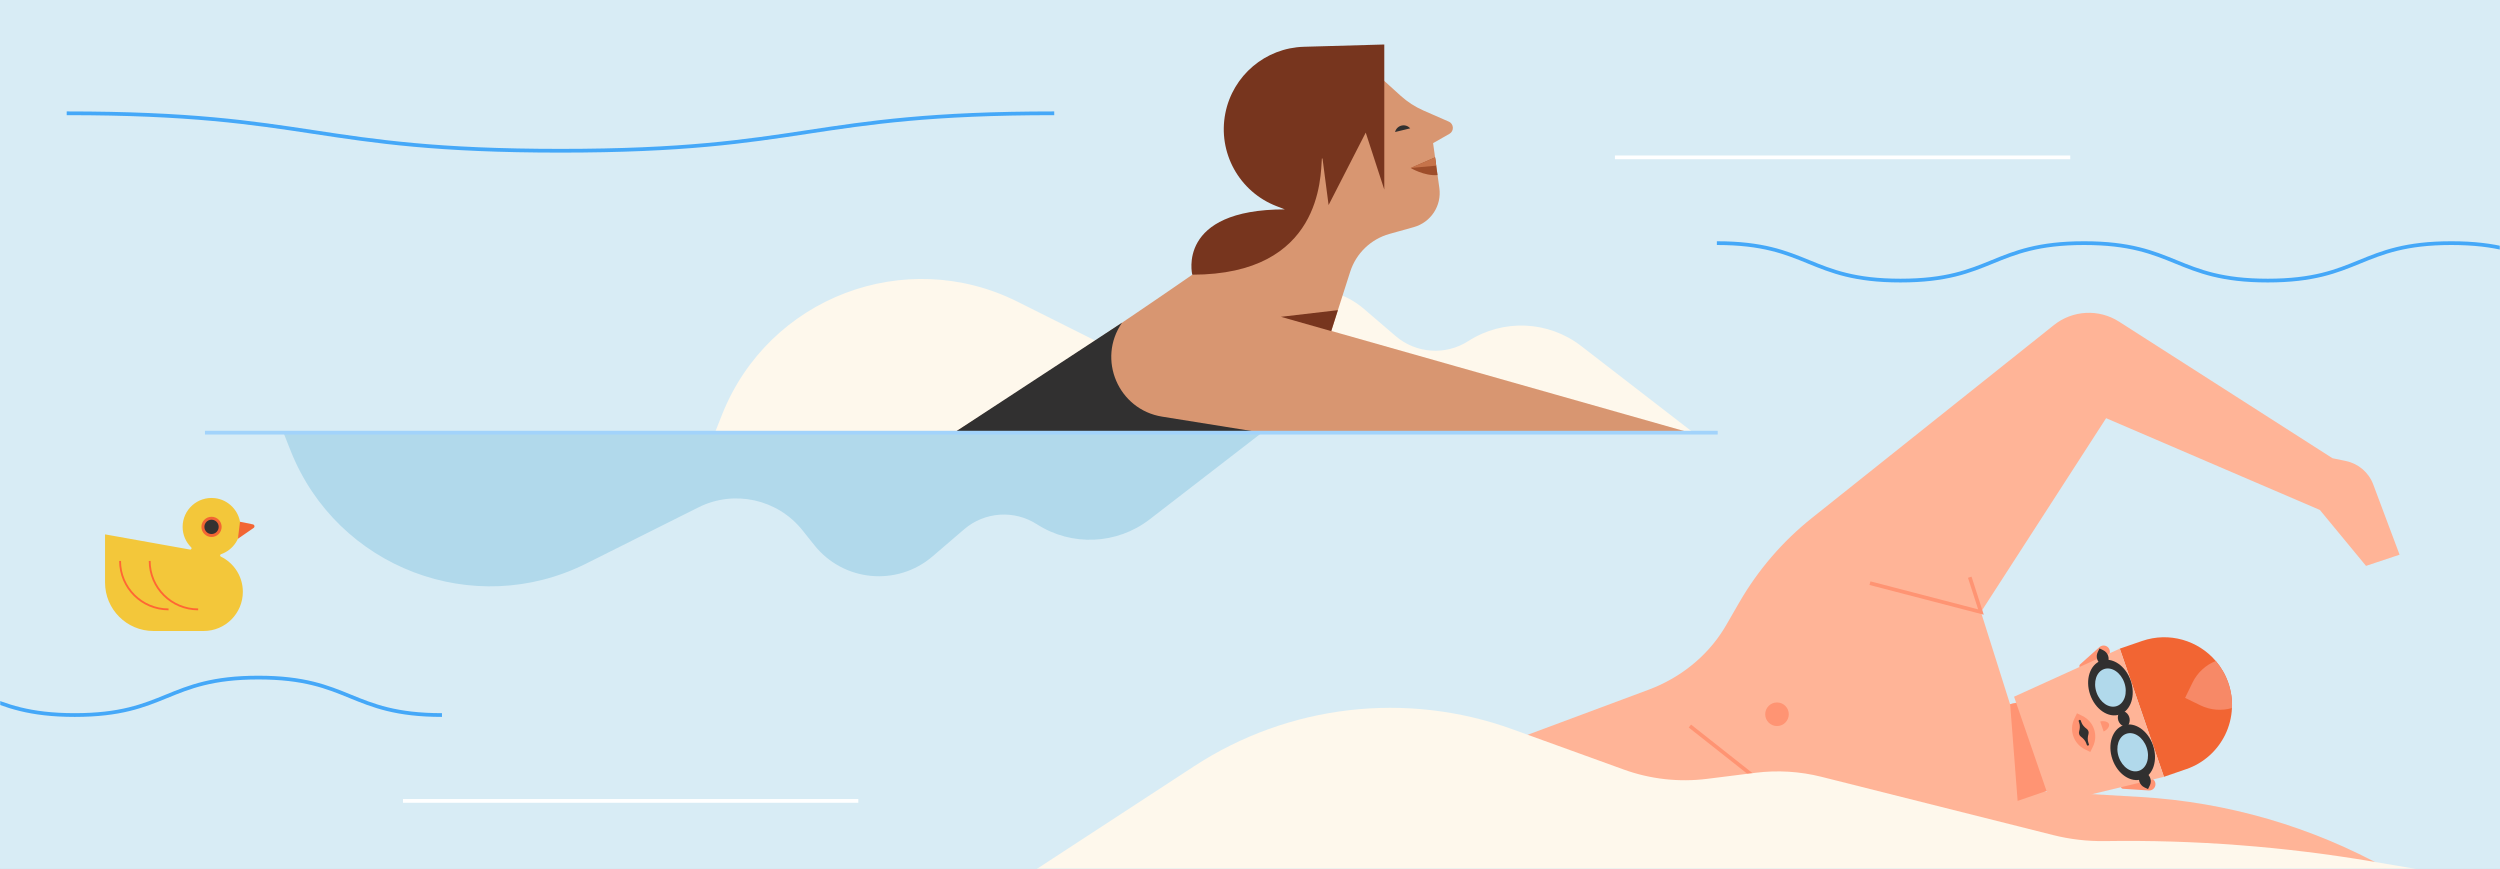 <svg width="1335" height="464" viewBox="0 0 1335 464" fill="none" xmlns="http://www.w3.org/2000/svg">
<rect x="0" y="0" width="1335" height="464" fill="#808080" stroke="none"/>
<g clip-path="url(#clip0_1528_81074)">
<rect width="1335" height="464" fill="#D8ECF5"/>
<mask id="mask0_1528_81074" style="mask-type:luminance" maskUnits="userSpaceOnUse" x="0" y="0" width="1335" height="464">
<path d="M1335 0H0V464H1335V0Z" fill="white"/>
</mask>
<g mask="url(#mask0_1528_81074)">
<path d="M1335 0H0V464H1335V0Z" fill="#D8ECF5"/>
<path d="M1275.04 464C1234.49 441.42 1189.36 428.29 1143.02 425.59L1088 422.38L1057.82 326.82L1124.66 223.31L1238.81 272.32L1263.45 302.18L1281.37 296.21L1267.29 258.65C1264.9 252.29 1259.42 247.59 1252.77 246.2L1245.54 244.69L1131.57 171.76C1120.79 164.86 1106.83 165.59 1096.82 173.56L967.59 276.58C951.95 289.05 938.79 304.35 928.79 321.67L921.87 333.66C921.45 334.39 921.02 335.11 920.58 335.82C911.26 350.88 896.9 362.15 880.3 368.33L748.82 417.31L1275.04 463.98V464Z" fill="#FFB497"/>
<path d="M1124.47 411.46L1098.42 420.44L1074.85 428.56L1066 431.61L1048.7 381.36L1073.42 376L1092.64 371.83L1109.56 368.15L1124.47 411.46Z" fill="#FFB497"/>
<path d="M1098.42 420.44L1077.41 427.68L1073.42 376L1092.64 371.83L1098.42 420.44Z" fill="#FF9473"/>
<path d="M1126.48 346.95C1125.71 344.7 1122.89 343.97 1121.11 345.55L1110.8 354.74C1110.43 355.07 1110.29 355.59 1110.46 356.06C1110.7 356.75 1111.47 357.08 1112.13 356.78L1124.71 351.06C1126.27 350.35 1127.04 348.57 1126.48 346.94V346.95Z" fill="#FF9473"/>
<path d="M1150.84 417.7C1151.61 419.95 1149.85 422.26 1147.47 422.11L1133.69 421.21C1133.19 421.18 1132.77 420.85 1132.61 420.38C1132.37 419.69 1132.78 418.95 1133.49 418.78L1146.92 415.54C1148.59 415.14 1150.29 416.07 1150.85 417.69L1150.84 417.7Z" fill="#FF9473"/>
<path d="M1167.47 410.71L1155.54 414.82L1131.97 346.38L1143.9 342.27C1158.37 337.29 1173.83 342 1183.21 352.96C1186.09 356.32 1188.39 360.27 1189.92 364.71C1191.45 369.15 1192.07 373.69 1191.86 378.1C1191.64 383.1 1190.39 387.95 1188.24 392.36C1184.16 400.68 1176.93 407.46 1167.48 410.72L1167.47 410.71Z" fill="#F26533"/>
<path d="M1095.25 429.37L1075.51 372.04L1131.97 346.38L1155.54 414.82L1095.25 429.37Z" fill="#FFB497"/>
<path d="M1117.63 398.674L1116.23 401.55L1113.35 400.147C1107.28 397.184 1104.75 389.843 1107.71 383.767L1109.11 380.891L1111.99 382.294C1118.07 385.257 1120.59 392.598 1117.63 398.674Z" fill="#FF9473"/>
<path d="M1121.51 385.3C1122.97 384.8 1125.7 385.18 1126.21 386.65C1126.71 388.11 1124.8 390.1 1123.34 390.6L1121.51 385.3Z" fill="#FF9473"/>
<path d="M1131.92 381.547C1137.9 379.487 1140.54 371.378 1137.8 363.435C1135.07 355.492 1128 350.724 1122.02 352.785C1116.03 354.845 1113.4 362.954 1116.13 370.897C1118.87 378.84 1125.94 383.608 1131.92 381.547Z" fill="#313030"/>
<path d="M1130.37 377.047C1134.48 375.632 1136.29 370.061 1134.41 364.604C1132.53 359.147 1127.67 355.87 1123.57 357.285C1119.46 358.7 1117.65 364.271 1119.53 369.728C1121.41 375.185 1126.26 378.462 1130.37 377.047Z" fill="#B1D9EB"/>
<path d="M1143.81 416.085C1149.8 414.024 1152.43 405.915 1149.7 397.973C1146.96 390.03 1139.89 385.262 1133.91 387.322C1127.93 389.383 1125.29 397.492 1128.03 405.435C1130.76 413.377 1137.83 418.146 1143.81 416.085Z" fill="#313030"/>
<path d="M1142.26 411.584C1146.37 410.169 1148.18 404.598 1146.3 399.141C1144.42 393.685 1139.57 390.408 1135.46 391.823C1131.35 393.238 1129.54 398.809 1131.42 404.266C1133.3 409.723 1138.15 412.999 1142.26 411.584Z" fill="#B1D9EB"/>
<path d="M1136.76 386.724L1135.79 388.72L1133.79 387.746C1131.26 386.515 1130.21 383.462 1131.44 380.927L1132.41 378.932L1134.41 379.905C1136.94 381.137 1137.99 384.19 1136.76 386.724Z" fill="#313030"/>
<path d="M1125.49 354.049L1124.52 356.044L1122.52 355.071C1120 353.839 1118.94 350.786 1120.18 348.251L1121.15 346.256L1123.14 347.229C1125.67 348.461 1126.73 351.514 1125.49 354.049Z" fill="#313030"/>
<path d="M1148.01 419.404L1147.04 421.4L1145.04 420.426C1142.52 419.195 1141.46 416.142 1142.69 413.607L1143.67 411.612L1145.66 412.585C1148.19 413.817 1149.25 416.87 1148.01 419.404Z" fill="#313030"/>
<path d="M1115.46 397.38L1115.2 396.62C1114.68 395.11 1114.81 393.51 1115.24 391.98C1115.38 391.49 1115.37 390.96 1115.2 390.44C1115.03 389.92 1114.7 389.5 1114.29 389.2C1113.01 388.26 1111.92 387.07 1111.4 385.56L1111.14 384.8C1111.03 384.49 1110.7 384.33 1110.39 384.44C1110.08 384.55 1109.92 384.88 1110.03 385.19L1110.29 385.95C1110.81 387.46 1110.69 389.06 1110.25 390.59C1110.11 391.08 1110.12 391.61 1110.29 392.13C1110.46 392.65 1110.79 393.07 1111.2 393.37C1112.48 394.31 1113.57 395.5 1114.09 397.01L1114.35 397.77C1114.46 398.08 1114.79 398.24 1115.1 398.13C1115.41 398.02 1115.57 397.69 1115.46 397.38Z" fill="#313030"/>
<path d="M1191.85 378.1C1186.43 379.66 1180.44 379.29 1174.99 376.63L1166.84 372.66L1170.81 364.5C1173.47 359.04 1177.97 355.07 1183.21 352.97C1186.09 356.33 1188.39 360.28 1189.92 364.72C1191.45 369.16 1192.07 373.7 1191.86 378.11L1191.85 378.1Z" fill="#F78967"/>
<path d="M948.92 387.71C952.399 387.71 955.22 384.889 955.22 381.41C955.22 377.931 952.399 375.11 948.92 375.11C945.441 375.11 942.62 377.931 942.62 381.41C942.62 384.889 945.441 387.71 948.92 387.71Z" fill="#FF9473"/>
<path d="M902.4 387.71L945.96 422.11" stroke="#FF9473" stroke-width="2" stroke-miterlimit="10"/>
<path d="M998.56 311.41L1057.83 326.82L1051.85 308.23" stroke="#FF9473" stroke-width="2" stroke-miterlimit="10"/>
<path d="M1290.04 464H553.68L637.73 409.13C688.12 376.24 751.04 368.93 807.62 389.41L867.13 410.95C881.34 416.09 896.57 417.79 911.56 415.91L937.42 412.67C949.19 411.19 961.13 411.92 972.63 414.81L1096.38 445.93C1105.41 448.2 1114.71 449.28 1124.02 449.14C1172 448.4 1219.95 452.07 1267.25 460.12L1290.04 464Z" fill="#FEF8EC"/>
<path d="M381.76 231.04L385.61 221.33C410.4 158.87 483.35 131.05 543.43 161.14L603.32 191.13C622.42 200.7 645.61 195.59 658.93 178.88L665.26 170.95C680.81 151.45 709.44 148.74 728.37 164.97L745.27 179.46C756.19 188.82 771.96 189.91 784.06 182.14C802.69 170.18 826.82 171.23 844.34 184.76L904.26 231.03H381.76V231.04Z" fill="#FEF8EC"/>
<path d="M151.37 231.04L155.22 240.75C180.01 303.21 252.96 331.03 313.04 300.94L372.93 270.95C392.03 261.38 415.22 266.49 428.54 283.2L434.87 291.13C450.42 310.63 479.05 313.34 497.98 297.11L514.88 282.62C525.8 273.26 541.57 272.17 553.67 279.94C572.3 291.9 596.43 290.85 613.95 277.32L673.87 231.05H151.37V231.04Z" fill="#B1D9EB"/>
<path d="M902.4 231.04L710.89 176.72L721 145.12C724.15 135.28 732.03 127.69 741.98 124.91L754.97 121.28C764.09 118.73 769.93 109.83 768.62 100.44L765.27 76.44L773.98 71.48C776.6 69.99 776.4 66.15 773.64 64.94L760.09 59C755.67 57.06 751.59 54.42 748.01 51.19L732.55 37.19C717.11 24.91 695.36 24.48 679.45 36.14C655.77 53.49 655.54 88.77 679 106.42L686.16 111.81C595.98 176.73 509.52 231.04 509.52 231.04H902.42H902.4Z" fill="#D89671"/>
<path d="M636.67 146.7C636.67 146.7 627.99 111.81 686.14 111.81L681.73 110.11C661.73 102.42 650.17 81.45 654.34 60.43C658.34 40.28 675.74 25.57 696.28 24.98L739.21 23.76V101.24L729.3 70.81L709.47 109.5L706.24 84.77C706.21 84.54 705.88 84.54 705.87 84.77C705.15 94.23 705.95 146.68 636.67 146.68V146.7Z" fill="#77351E"/>
<path d="M599.18 172.31C585.68 191.82 597.16 218.73 620.59 222.49L673.87 231.04H509.5L599.18 172.31Z" fill="#313030"/>
<path d="M684 169.18L710.88 176.81L714.43 165.62L684 169.18Z" fill="#77351E"/>
<path d="M766.32 84.03L753.29 89.71C753.29 89.71 760.55 94.08 767.64 93.5L766.32 84.03Z" fill="#9E4D2A"/>
<path d="M753.29 89.71L766.94 88.45L766.32 84.03L753.29 89.71Z" fill="#C6734A"/>
<path d="M109.44 231.04H917.25" stroke="#A2D3FB" stroke-width="2" stroke-miterlimit="10"/>
<path d="M215.19 427.68H458.34" stroke="white" stroke-width="2" stroke-miterlimit="10"/>
<path d="M749 69.52L744.96 70.5C745.87 66.81 750.55 65.68 753.04 68.54L749 69.52Z" fill="#313030"/>
<path d="M236 381.83C186.98 381.83 186.98 361.83 137.96 361.83C88.94 361.83 88.94 381.83 39.92 381.83C-9.1 381.83 -9.1 361.83 -58.13 361.83C-107.16 361.83 -107.16 381.83 -156.18 381.83C-205.21 381.83 -205.21 361.83 -254.23 361.83" stroke="#45A8F8" stroke-width="2" stroke-miterlimit="10"/>
<path d="M1407.04 149.83C1358.02 149.83 1358.02 129.83 1309 129.83C1259.98 129.83 1259.98 149.83 1210.96 149.83C1161.94 149.83 1161.94 129.83 1112.91 129.83C1063.88 129.83 1063.88 149.83 1014.86 149.83C965.83 149.83 965.83 129.83 916.81 129.83" stroke="#45A8F8" stroke-width="2" stroke-miterlimit="10"/>
<path fill-rule="evenodd" clip-rule="evenodd" d="M167.29 71.487C134.362 66.492 101.458 61.5 35.62 61.5V59.5C101.604 59.5 134.616 64.507 167.601 69.511L167.609 69.513C200.538 74.508 233.444 79.5 299.29 79.5C365.135 79.5 398.038 74.508 430.965 69.513L430.975 69.511C463.96 64.507 496.971 59.5 562.96 59.5V61.5C497.116 61.5 464.212 66.492 431.285 71.487L431.275 71.489C398.291 76.493 365.279 81.5 299.29 81.5C233.301 81.5 200.287 76.493 167.301 71.489L167.29 71.487Z" fill="#45A8F8"/>
<path d="M118.01 295.95C124.52 293.7 129.06 287.22 128.33 279.8C127.63 272.64 121.87 266.8 114.72 266.01C105.4 264.98 97.52 272.25 97.52 281.35C97.52 285.63 99.27 289.5 102.09 292.29C102.58 292.77 102.15 293.59 101.48 293.47L56.09 285.35V311.07C56.09 325.36 67.67 336.95 81.97 336.95H108.76C120.31 336.95 129.68 327.58 129.68 316.03C129.68 307.87 124.97 300.66 117.93 297.23C117.36 296.95 117.42 296.15 118.02 295.95H118.01Z" fill="#F3C73A"/>
<path d="M105.81 325.41C91.52 325.41 79.93 313.83 79.93 299.53" stroke="#FF6633" stroke-miterlimit="10"/>
<path d="M90 325.41C75.71 325.41 64.12 313.83 64.12 299.53" stroke="#FF6633" stroke-miterlimit="10"/>
<path d="M112.96 286.75C115.942 286.75 118.36 284.332 118.36 281.35C118.36 278.368 115.942 275.95 112.96 275.95C109.978 275.95 107.56 278.368 107.56 281.35C107.56 284.332 109.978 286.75 112.96 286.75Z" fill="#F26533"/>
<path d="M112.96 285.17C115.07 285.17 116.78 283.46 116.78 281.35C116.78 279.24 115.07 277.53 112.96 277.53C110.85 277.53 109.14 279.24 109.14 281.35C109.14 283.46 110.85 285.17 112.96 285.17Z" fill="#353231"/>
<path d="M128.16 278.62L135.05 280.02C135.95 280.2 136.19 281.38 135.44 281.9L127.05 287.69L128.16 278.62Z" fill="#F26533"/>
<path d="M862.37 84.03H1105.52" stroke="white" stroke-width="2" stroke-miterlimit="10"/>
</g>
</g>
<defs>
<clipPath id="clip0_1528_81074">
<rect width="1335" height="464" fill="white"/>
</clipPath>
</defs>
</svg>
